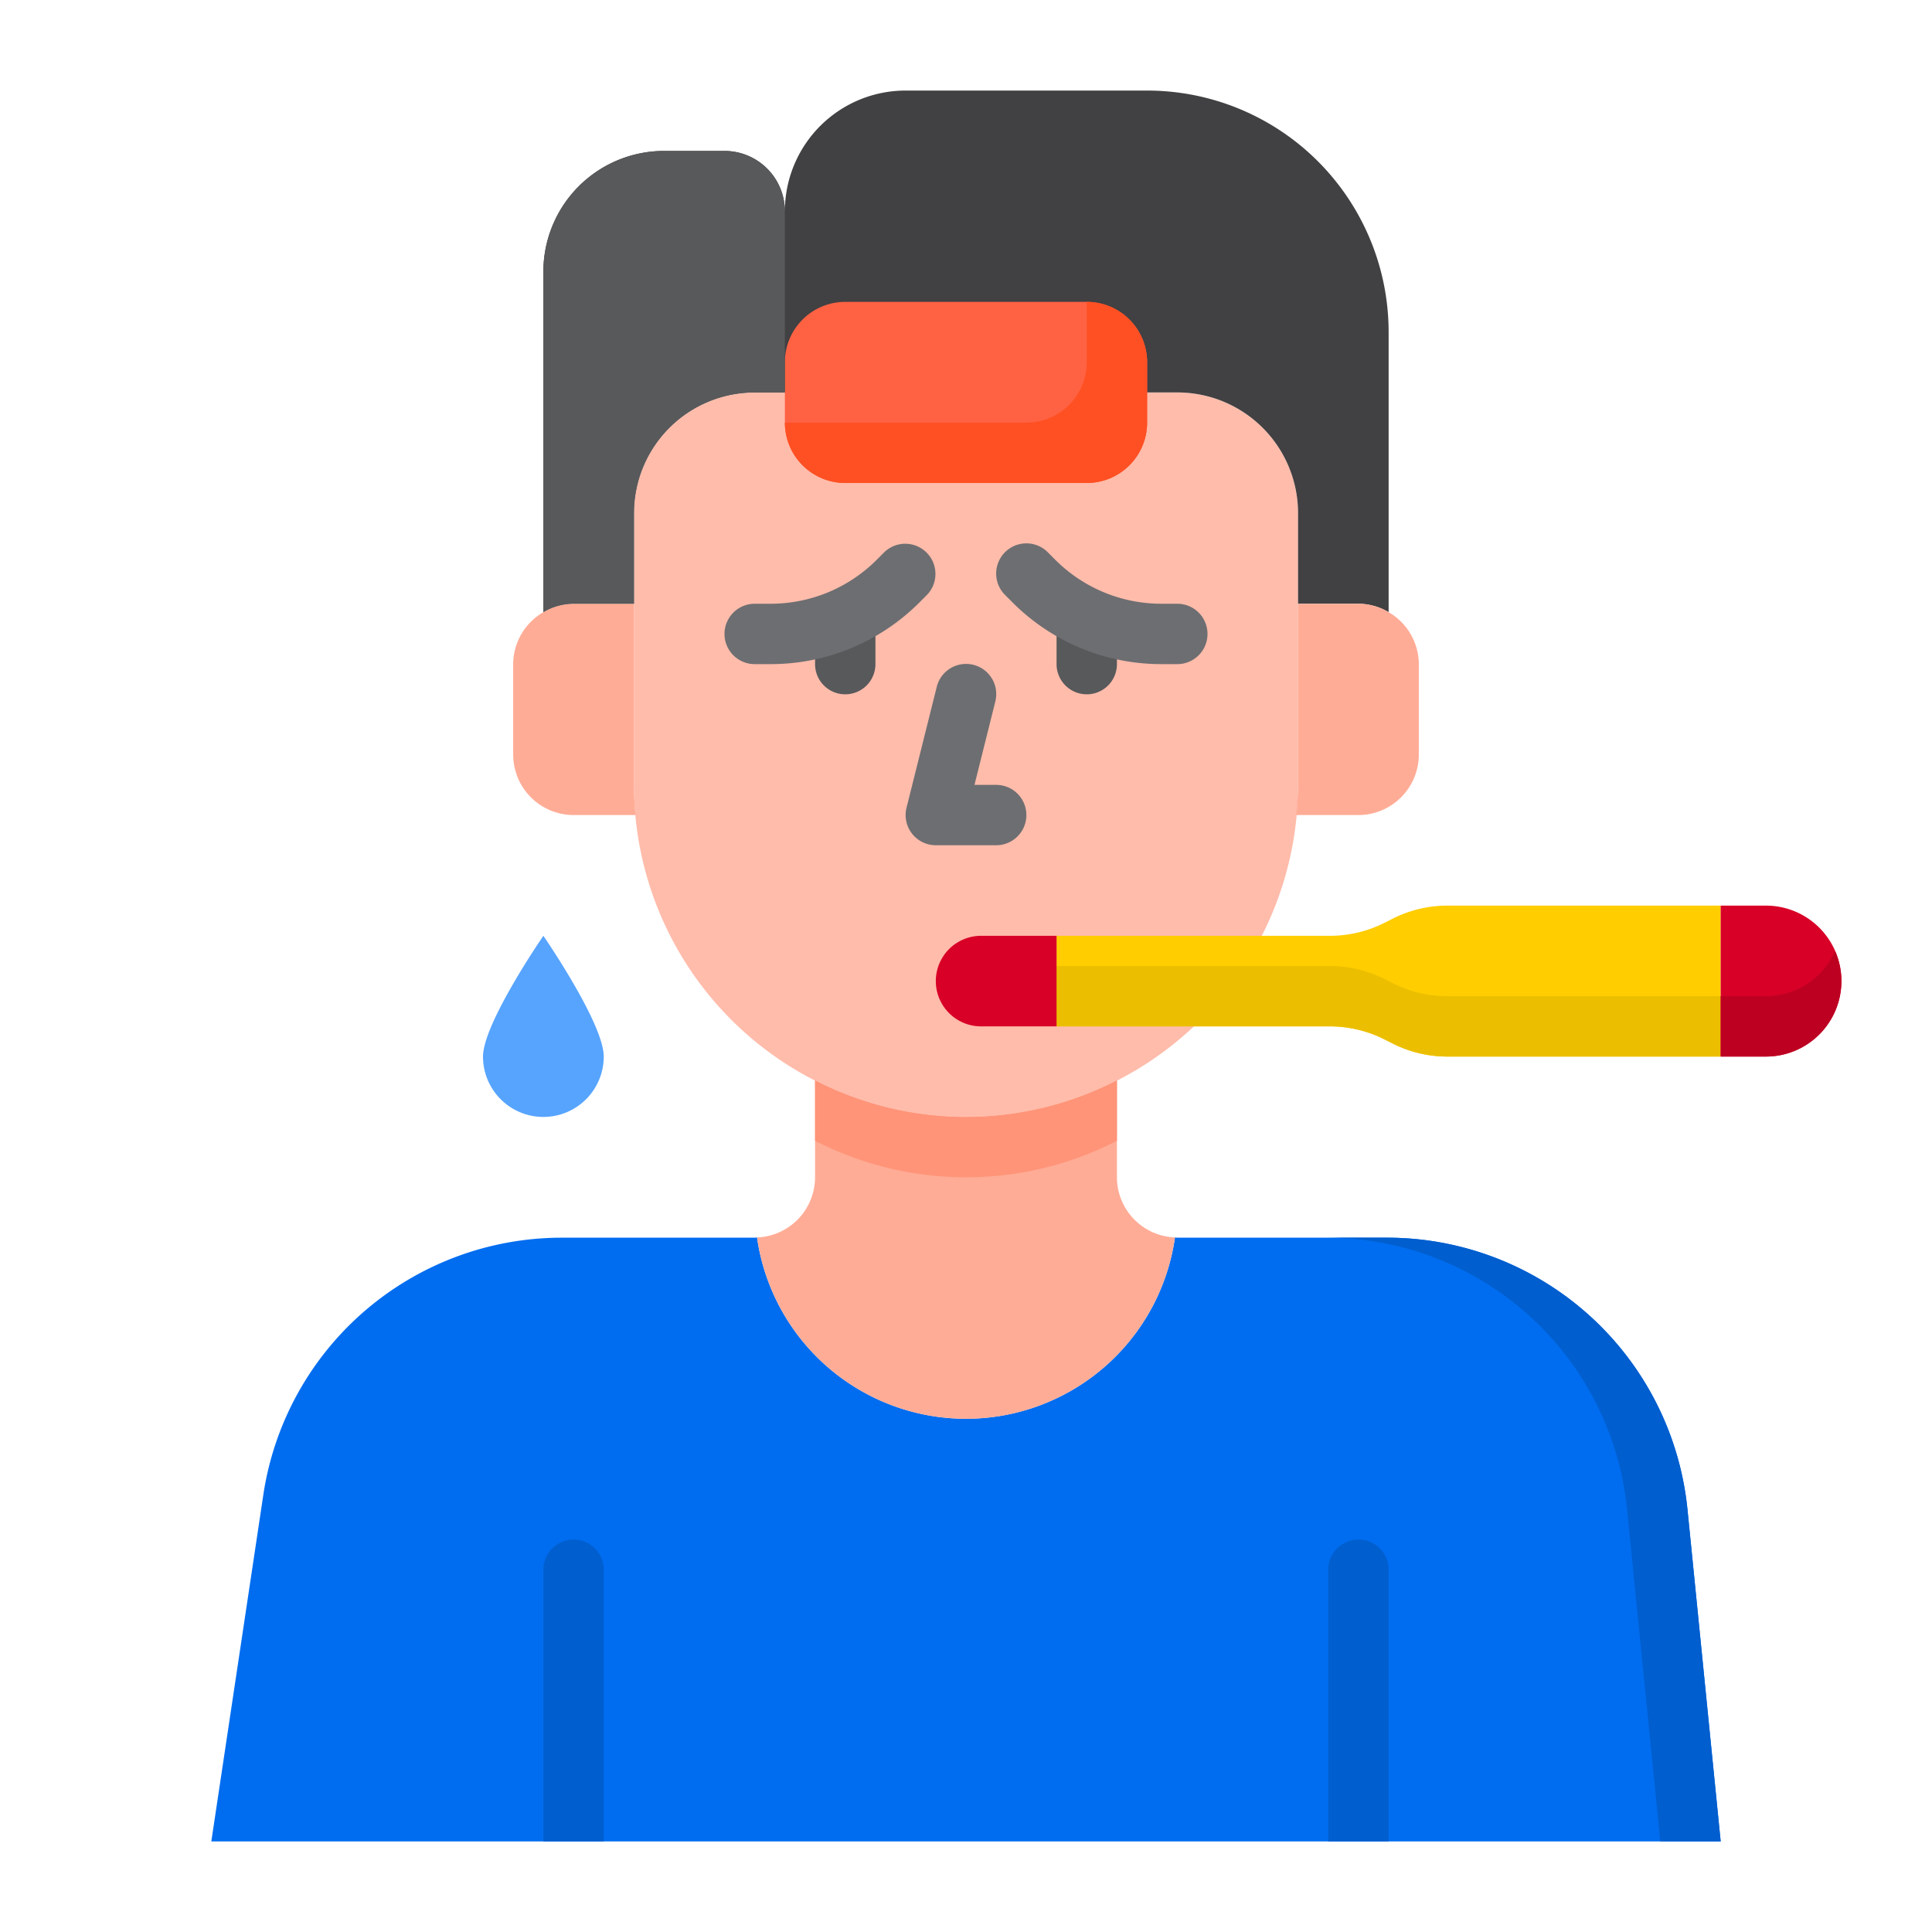 <svg height="512" viewBox="0 0 64 64" width="512" xmlns="http://www.w3.org/2000/svg"><g id="thermometer-people-coronavirus-tempurature-covid19"><path d="m25 13h14a4 4 0 0 1 4 4v9a11 11 0 0 1 -11 11 11 11 0 0 1 -11-11v-9a4 4 0 0 1 4-4z" fill="#ffbcab"/><path d="m21 20v-3a4 4 0 0 1 4-4h14a4 4 0 0 1 4 4v3h2a1.975 1.975 0 0 1 1 .279v-9.279a8 8 0 0 0 -8-8h-8a4 4 0 0 0 -4 4 2 2 0 0 0 -2-2h-2a4 4 0 0 0 -4 4v11.279a1.975 1.975 0 0 1 1-.279z" fill="#414042"/><path d="m21 20h-2a1.975 1.975 0 0 0 -1 .279 2 2 0 0 0 -1 1.721v3a2.006 2.006 0 0 0 2 2h2.05c-.029-.33-.05-.662-.05-1z" fill="#ffac96"/><path d="m46 20.279a1.975 1.975 0 0 0 -1-.279h-2v6c0 .338-.03.669-.06 1h2.06a2.006 2.006 0 0 0 2-2v-3a2 2 0 0 0 -1-1.721z" fill="#ffac96"/><path d="m36 10h-8a2 2 0 0 0 -2 2v2a2 2 0 0 0 2 2h8a2 2 0 0 0 2-2v-2a2 2 0 0 0 -2-2z" fill="#ff6243"/><path d="m36 10v2a2 2 0 0 1 -2 2h-8a2 2 0 0 0 2 2h8a2 2 0 0 0 2-2v-2a2 2 0 0 0 -2-2z" fill="#ff5023"/><path d="m47.944 30a4.012 4.012 0 0 0 -1.789.422l-.31.156a4.012 4.012 0 0 1 -1.789.422h-9.056v3h9.056a4.012 4.012 0 0 1 1.789.422l.31.156a4.012 4.012 0 0 0 1.789.422h9.056v-5z" fill="#ffcd00"/><path d="m46.155 32.578-.31-.156a4.012 4.012 0 0 0 -1.789-.422h-9.056v2h9.056a4.012 4.012 0 0 1 1.789.422l.31.156a4.012 4.012 0 0 0 1.789.422h9.056v-2h-9.056a4.012 4.012 0 0 1 -1.789-.422z" fill="#ebbf00"/><path d="m58.5 30h-1.5v5h1.5a2.5 2.5 0 0 0 0-5z" fill="#d80027"/><path d="m58.5 33h-1.5v2h1.5a2.5 2.5 0 0 0 2.289-3.5 2.5 2.5 0 0 1 -2.289 1.5z" fill="#bd0022"/><path d="m31 32.5a1.5 1.5 0 0 0 1.5 1.5h2.5v-3h-2.5a1.5 1.5 0 0 0 -1.5 1.5z" fill="#d80027"/><path d="m20 35c0-1.1-2-4-2-4s-2 2.9-2 4a2 2 0 0 0 4 0z" fill="#57a4ff"/><path d="m55.9 50.005a10 10 0 0 0 -9.95-9.005h-6.95c-.027 0-.052-.007-.078-.008a6.992 6.992 0 0 1 -13.844 0c-.026 0-.051.008-.078.008h-6.388a10 10 0 0 0 -9.889 8.517l-1.723 11.483h50z" fill="#006df0"/><path d="m55.9 50.005a10 10 0 0 0 -9.95-9.005h-2a10 10 0 0 1 9.95 9.005l1.1 10.995h2z" fill="#005ece"/><path d="m32 47a7 7 0 0 0 6.922-6.008 2 2 0 0 1 -1.922-1.992v-3.21a10.936 10.936 0 0 1 -10 0v3.21a2 2 0 0 1 -1.922 1.992 7 7 0 0 0 6.922 6.008z" fill="#ffac96"/><path d="m37 37.79v-2a10.936 10.936 0 0 1 -10 0v2a10.936 10.936 0 0 0 10 0z" fill="#ff9478"/><path d="m30.212 27.615a1 1 0 0 0 .788.385h2a1 1 0 0 0 0-2h-.719l.689-2.757a1 1 0 1 0 -1.94-.486l-1 4a1 1 0 0 0 .182.858z" fill="#6d6e71"/><path d="m19 51a1 1 0 0 1 1 1v9a0 0 0 0 1 0 0h-2a0 0 0 0 1 0 0v-9a1 1 0 0 1 1-1z" fill="#005ece"/><path d="m45 51a1 1 0 0 1 1 1v9a0 0 0 0 1 0 0h-2a0 0 0 0 1 0 0v-9a1 1 0 0 1 1-1z" fill="#005ece"/><path d="m36 23a1 1 0 0 1 -1-1v-1a1 1 0 0 1 2 0v1a1 1 0 0 1 -1 1z" fill="#58595b"/><path d="m28 23a1 1 0 0 1 -1-1v-1a1 1 0 0 1 2 0v1a1 1 0 0 1 -1 1z" fill="#58595b"/><path d="m39 22h-.515a6.958 6.958 0 0 1 -4.95-2.05l-.243-.243a1 1 0 0 1 1.416-1.414l.242.243a4.969 4.969 0 0 0 3.535 1.464h.515a1 1 0 0 1 0 2z" fill="#6d6e71"/><path d="m25.515 22h-.515a1 1 0 0 1 0-2h.515a4.967 4.967 0 0 0 3.535-1.464l.243-.243a1 1 0 0 1 1.414 1.414l-.243.243a6.954 6.954 0 0 1 -4.949 2.05z" fill="#6d6e71"/><path d="m24 5h-2a4 4 0 0 0 -4 4v11.279a1.975 1.975 0 0 1 1-.279h2v-3a4 4 0 0 1 4-4h1v-6a2 2 0 0 0 -2-2z" fill="#58595b"/></g></svg>